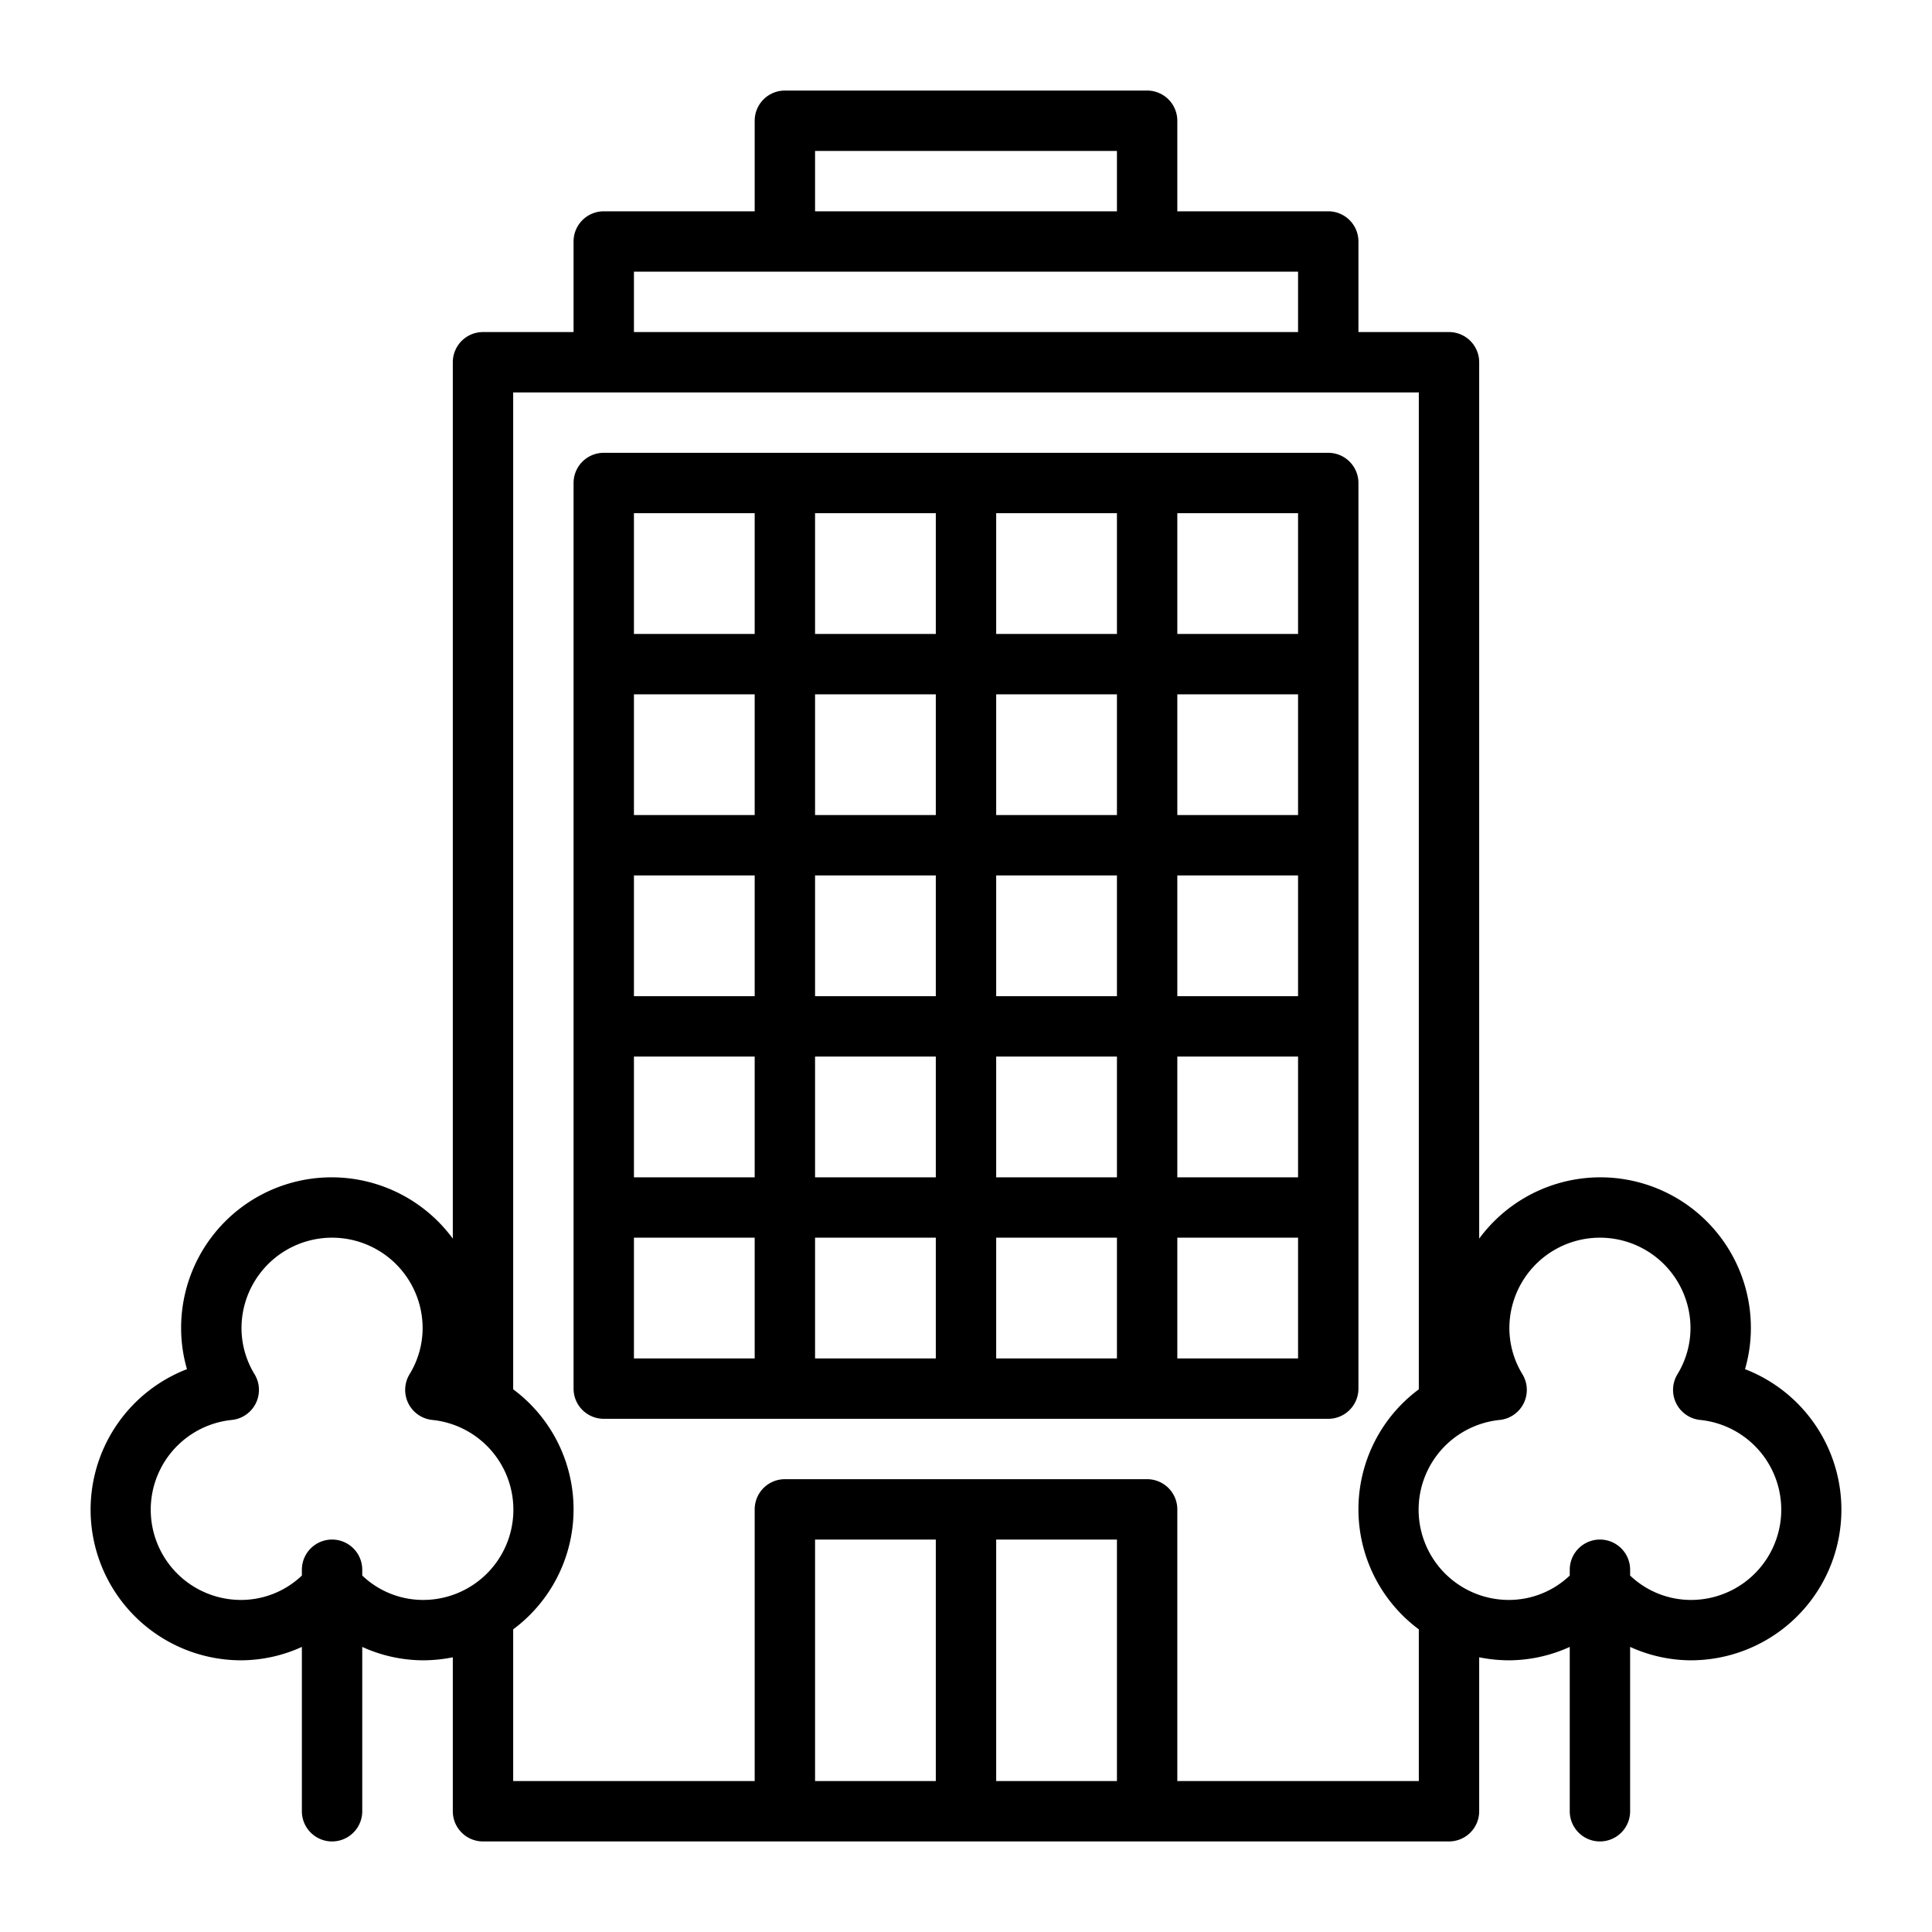 <?xml version="1.0"?>
<svg xmlns="http://www.w3.org/2000/svg" id="_2_Line_Expand" data-name="2 Line Expand" viewBox="0 0 64 64" width="512" height="512"><path d="M45,16a1,1,0,0,0-1-1H20a1,1,0,0,0-1,1V46a1,1,0,0,0,1,1H44a1,1,0,0,0,1-1ZM21,29h4v4H21Zm6,0h4v4H27Zm6,0h4v4H33Zm6,0h4v4H39Zm4-2H39V23h4Zm-6,0H33V23h4Zm-6,0H27V23h4Zm-6,0H21V23h4Zm-4,8h4v4H21Zm6,0h4v4H27Zm6,0h4v4H33Zm6,0h4v4H39Zm4-14H39V17h4Zm-6,0H33V17h4Zm-6,0H27V17h4ZM21,17h4v4H21Zm0,24h4v4H21Zm6,0h4v4H27Zm6,0h4v4H33Zm10,4H39V41h4Z"/><path d="M57.806,45.355A4.872,4.872,0,0,0,58,44a4.985,4.985,0,0,0-9-2.969V12a1,1,0,0,0-1-1H45V8a1,1,0,0,0-1-1H39V4a1,1,0,0,0-1-1H26a1,1,0,0,0-1,1V7H20a1,1,0,0,0-1,1v3H16a1,1,0,0,0-1,1V41.031A4.985,4.985,0,0,0,6,44a4.872,4.872,0,0,0,.194,1.355A4.99,4.99,0,0,0,8,55a4.9,4.9,0,0,0,2-.444V60a1,1,0,0,0,2,0V54.556A4.9,4.9,0,0,0,14,55a5,5,0,0,0,1-.1V60a1,1,0,0,0,1,1H48a1,1,0,0,0,1-1V54.9a5,5,0,0,0,1,.1,4.9,4.9,0,0,0,2-.444V60a1,1,0,0,0,2,0V54.556A4.9,4.9,0,0,0,56,55a4.99,4.99,0,0,0,1.806-9.645ZM27,5H37V7H27ZM21,9H43v2H21ZM12,52.192V52a1,1,0,0,0-2,0v.192A2.921,2.921,0,0,1,8,53a2.989,2.989,0,0,1-.316-5.963,1,1,0,0,0,.752-1.508A2.937,2.937,0,0,1,8,44a3,3,0,0,1,6,0,2.937,2.937,0,0,1-.436,1.529,1,1,0,0,0,.752,1.508A2.989,2.989,0,0,1,14,53,2.921,2.921,0,0,1,12,52.192ZM37,59H33V51h4Zm-6,0H27V51h4Zm16,0H39V50a1,1,0,0,0-1-1H26a1,1,0,0,0-1,1v9H17V53.974a4.951,4.951,0,0,0,0-7.951V13H47V46.023a4.951,4.951,0,0,0,0,7.951Zm9-6a2.921,2.921,0,0,1-2-.808V52a1,1,0,0,0-2,0v.192A2.921,2.921,0,0,1,50,53a2.989,2.989,0,0,1-.316-5.963,1,1,0,0,0,.752-1.508A2.937,2.937,0,0,1,50,44a3,3,0,0,1,6,0,2.937,2.937,0,0,1-.436,1.529,1,1,0,0,0,.752,1.508A2.989,2.989,0,0,1,56,53Z"/></svg>
